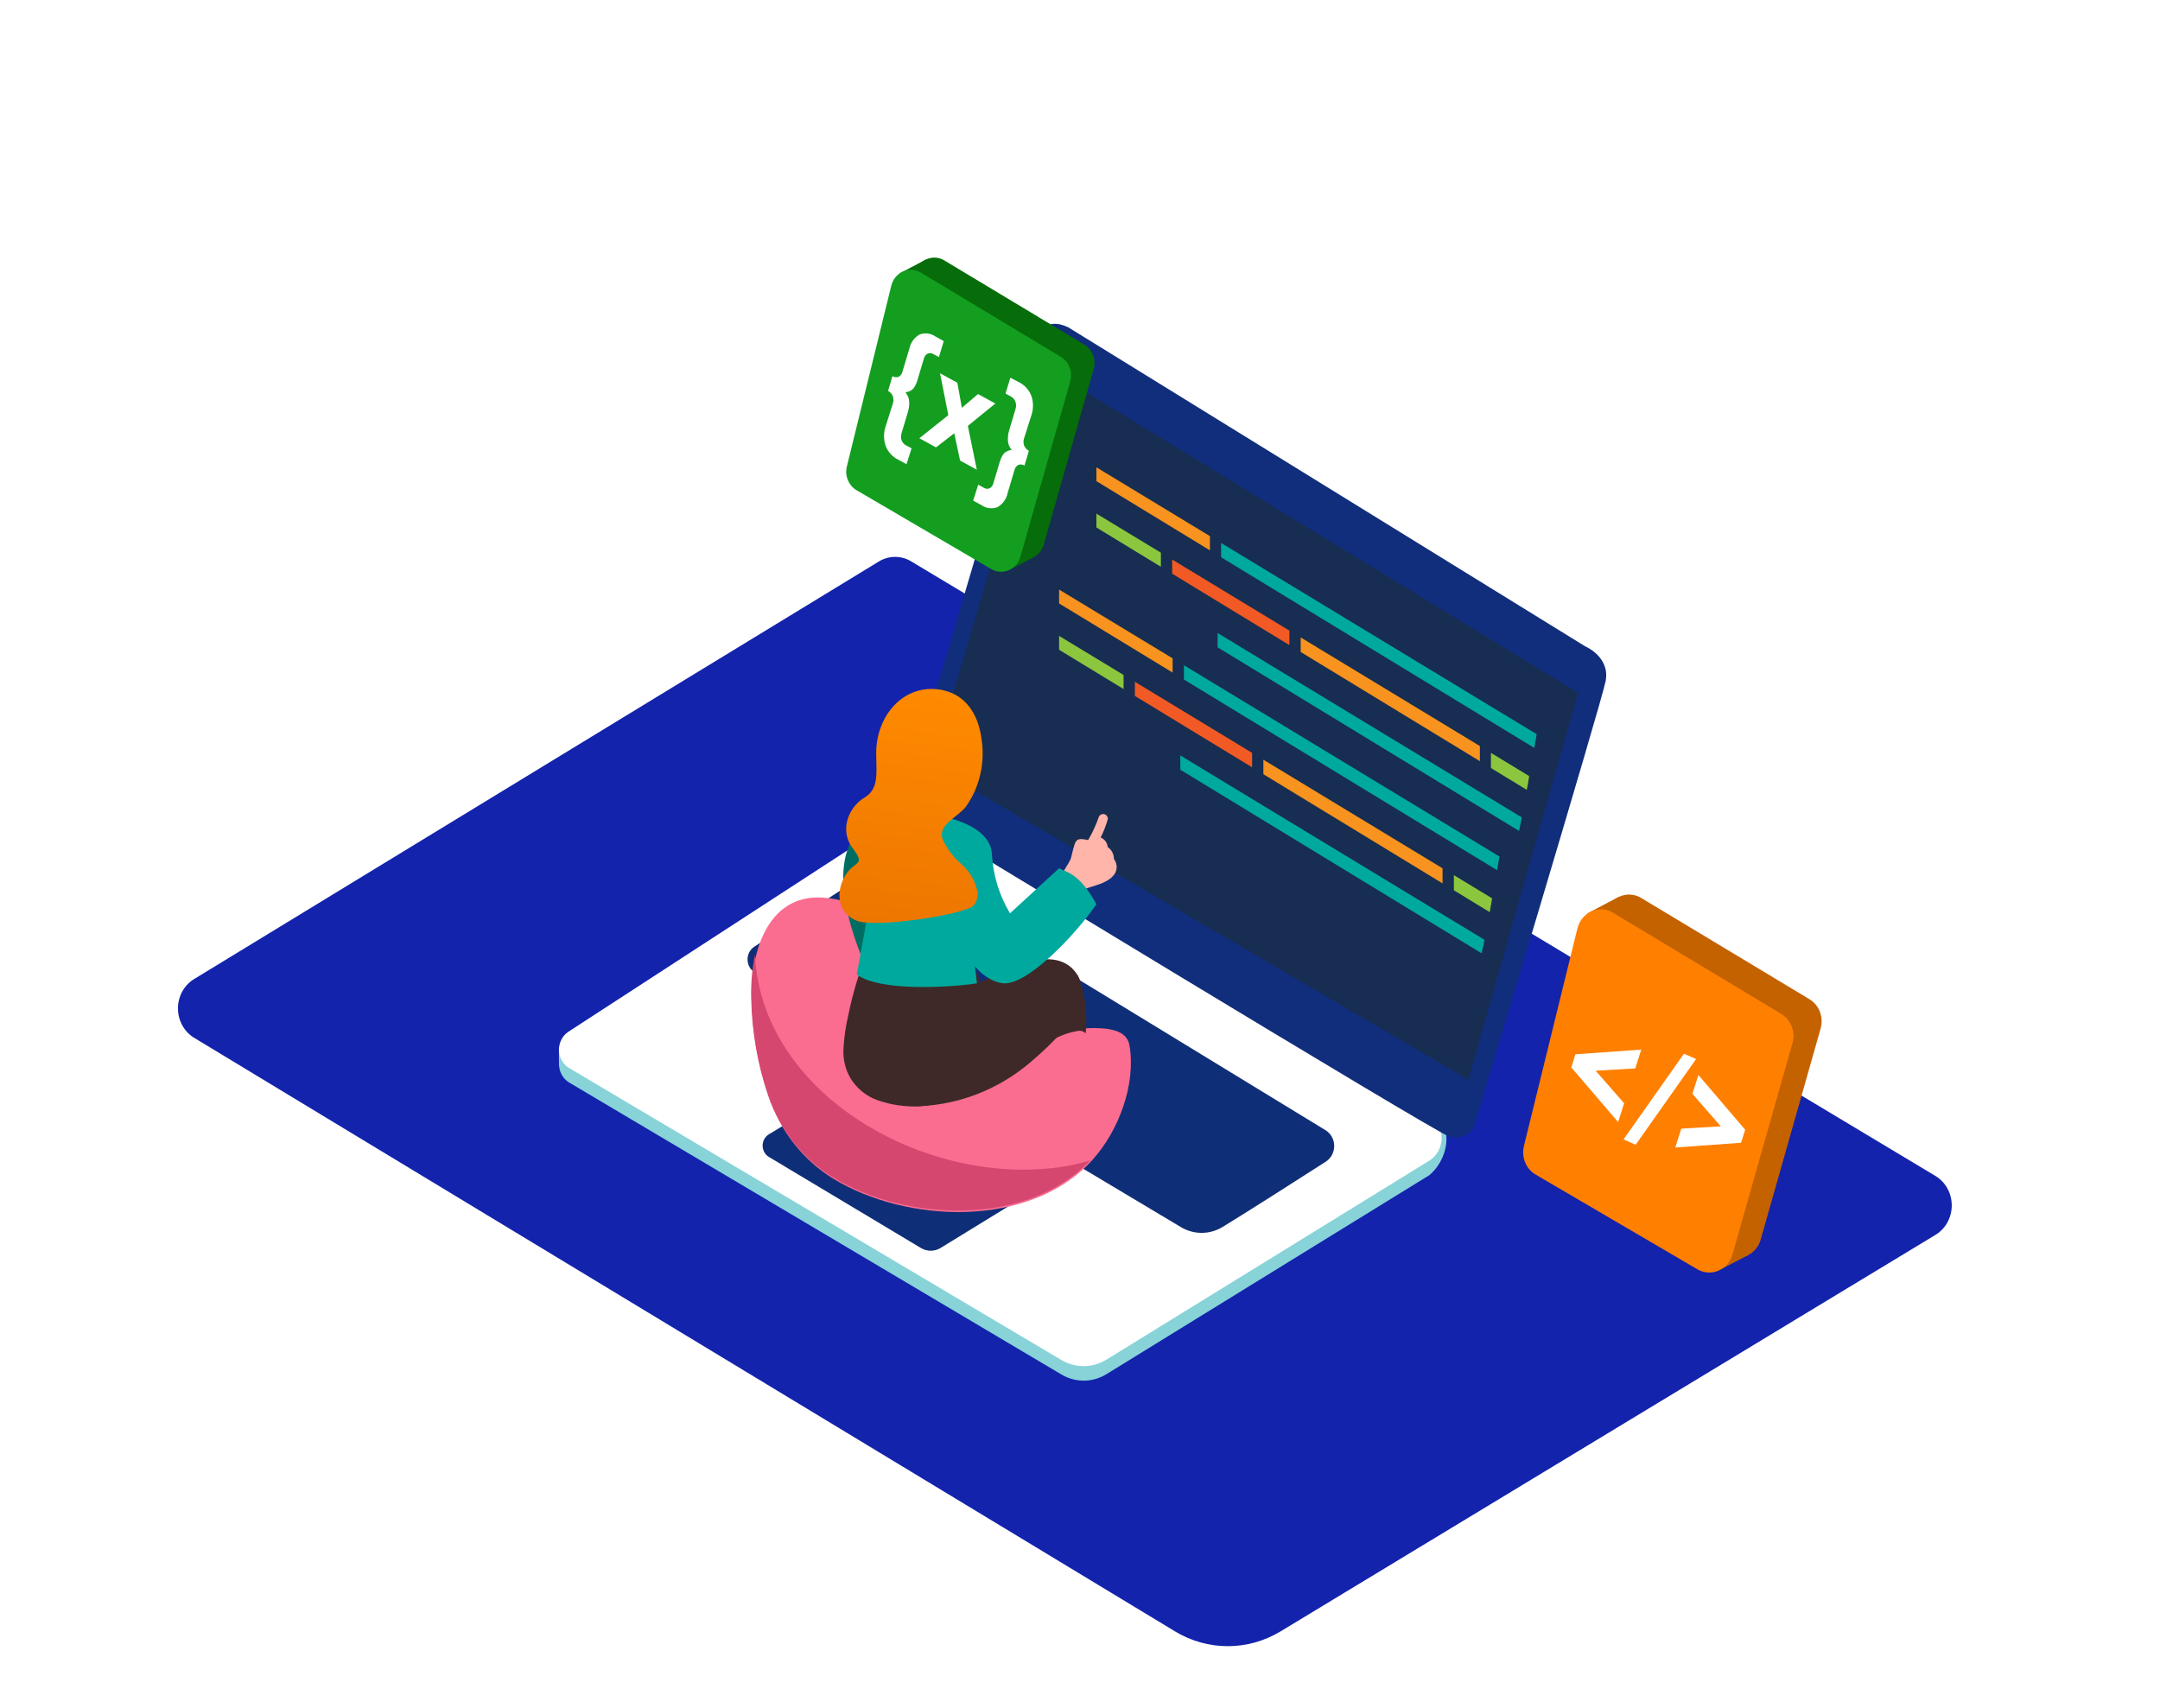 <svg width="726" height="574" viewBox="0 0 726 574" fill="none" xmlns="http://www.w3.org/2000/svg">
<g clip-path="url(#clip0)" filter="url(#filter0_d)">
<path d="M92.221 289.108L322.419 148.719C324.074 147.718 325.95 147.19 327.86 147.19C329.77 147.19 331.646 147.718 333.3 148.719L677.536 355.288C679.198 356.287 680.578 357.729 681.538 359.466C682.497 361.204 683.003 363.177 683.003 365.185C683.003 367.193 682.497 369.166 681.538 370.903C680.578 372.641 679.198 374.082 677.536 375.082L457.439 508.35C452.037 511.62 445.911 513.341 439.674 513.341C433.438 513.341 427.311 511.62 421.91 508.35L92.255 308.848C90.604 307.848 89.233 306.411 88.278 304.681C87.324 302.95 86.82 300.987 86.816 298.988C86.813 296.989 87.31 295.024 88.259 293.29C89.207 291.556 90.574 290.114 92.221 289.108Z" fill="#1323AC"/>
<path d="M214.866 312.123V317.979L217.684 321.61" fill="#ADCEE1"/>
<path d="M327.088 240.816L218.057 311.678C217.068 312.333 216.256 313.245 215.702 314.325C215.147 315.406 214.868 316.618 214.892 317.845C214.916 319.072 215.242 320.271 215.838 321.327C216.434 322.383 217.281 323.259 218.295 323.871L383.767 422.02C386.08 423.393 388.696 424.104 391.354 424.082C394.011 424.06 396.617 423.306 398.909 421.895L507.464 354.985C515.357 348.186 514.763 335.405 507.464 334.853L342.942 240.514C340.522 239.049 337.768 238.304 334.975 238.357C332.181 238.41 329.455 239.26 327.088 240.816Z" fill="#88D3D8"/>
<path d="M327.088 235.939L218.04 306.801C217.051 307.456 216.239 308.368 215.685 309.448C215.13 310.529 214.851 311.741 214.875 312.968C214.899 314.195 215.225 315.394 215.821 316.45C216.417 317.506 217.264 318.382 218.278 318.994L383.75 417.143C386.063 418.516 388.679 419.227 391.337 419.205C393.995 419.184 396.6 418.429 398.892 417.019L507.447 350.108C508.698 349.316 509.733 348.198 510.451 346.864C511.169 345.529 511.547 344.022 511.547 342.49C511.547 340.957 511.169 339.451 510.451 338.116C509.733 336.781 508.698 335.664 507.447 334.872L342.874 235.654C340.464 234.201 337.723 233.46 334.944 233.51C332.164 233.56 329.449 234.4 327.088 235.939Z" fill="white"/>
<path d="M331.552 226.256C331.552 226.256 376.841 72.98 376.553 72.98C376.264 72.98 377.962 66.163 386.059 70.025L559.849 177.288C559.849 177.288 568.336 180.848 566.639 189.089C564.941 197.331 522.3 339.072 522.3 339.072C521.41 340.419 520.133 341.434 518.656 341.968C517.179 342.503 515.577 342.53 514.084 342.045C508.788 340.265 335.558 234.8 335.558 234.8C333.983 234.172 332.693 232.941 331.949 231.356C331.206 229.77 331.064 227.947 331.552 226.256Z" fill="#112E7C"/>
<path d="M379.438 84.123L557.404 192.916L520.501 322.874L340.243 217.302L379.438 84.123Z" fill="#172D51"/>
<path d="M320.416 252.173L280.542 278.214C279.832 278.673 279.248 279.319 278.848 280.087C278.448 280.855 278.246 281.719 278.262 282.594C278.277 283.469 278.51 284.324 278.936 285.076C279.363 285.828 279.969 286.451 280.695 286.883L423.845 372.429C425.984 373.725 428.411 374.406 430.881 374.406C433.351 374.406 435.778 373.725 437.917 372.429C447.118 366.805 462.955 356.676 472.648 350.446C473.51 349.89 474.221 349.11 474.71 348.18C475.198 347.25 475.449 346.204 475.437 345.142C475.425 344.081 475.151 343.041 474.641 342.123C474.132 341.206 473.404 340.443 472.529 339.909C443.553 322.18 349.155 264.615 328.446 252.03C327.221 251.287 325.827 250.908 324.412 250.933C322.998 250.958 321.616 251.387 320.416 252.173Z" fill="#112E7C"/>
<path d="M322.555 322.874L372.547 352.351C373.308 352.809 373.941 353.47 374.381 354.267C374.822 355.064 375.053 355.969 375.053 356.89C375.053 357.811 374.822 358.716 374.381 359.512C373.941 360.309 373.308 360.971 372.547 361.429L343.146 379.478C342.137 380.089 340.992 380.41 339.827 380.41C338.662 380.41 337.518 380.089 336.509 379.478L285.431 348.88C284.792 348.497 284.262 347.943 283.893 347.276C283.524 346.609 283.329 345.851 283.329 345.08C283.329 344.308 283.524 343.551 283.893 342.883C284.262 342.216 284.792 341.663 285.431 341.279L315.986 322.856C316.988 322.261 318.121 321.95 319.273 321.953C320.425 321.956 321.556 322.274 322.555 322.874Z" fill="#112E7C"/>
<path opacity="0.1" d="M320.416 252.173L280.542 278.214C279.832 278.673 279.248 279.319 278.848 280.087C278.448 280.855 278.246 281.719 278.262 282.594C278.277 283.469 278.51 284.324 278.936 285.076C279.363 285.828 279.969 286.451 280.695 286.883L423.845 372.429C425.984 373.725 428.411 374.406 430.881 374.406C433.351 374.406 435.778 373.725 437.917 372.429C447.118 366.805 462.955 356.676 472.648 350.446C473.51 349.89 474.221 349.11 474.71 348.18C475.198 347.25 475.449 346.204 475.437 345.142C475.425 344.081 475.151 343.041 474.641 342.123C474.132 341.206 473.404 340.443 472.529 339.909C443.553 322.18 349.155 264.615 328.446 252.03C327.221 251.287 325.827 250.908 324.412 250.933C322.998 250.958 321.616 251.387 320.416 252.173Z" fill="#053855"/>
<path opacity="0.1" d="M322.555 322.874L372.547 352.351C373.308 352.809 373.941 353.47 374.381 354.267C374.822 355.064 375.053 355.969 375.053 356.89C375.053 357.811 374.822 358.716 374.381 359.512C373.941 360.309 373.308 360.971 372.547 361.429L343.146 379.478C342.137 380.089 340.992 380.41 339.827 380.41C338.662 380.41 337.518 380.089 336.509 379.478L285.431 348.88C284.792 348.497 284.262 347.943 283.893 347.276C283.524 346.609 283.329 345.851 283.329 345.08C283.329 344.308 283.524 343.551 283.893 342.883C284.262 342.216 284.792 341.663 285.431 341.279L315.986 322.856C316.988 322.261 318.121 321.95 319.273 321.953C320.425 321.956 321.556 322.274 322.555 322.874Z" fill="#053855"/>
<path d="M285.346 328.677C281.788 318.242 279.862 307.272 279.642 296.192C279.082 282.076 284.022 260.343 303.73 261.731C331.416 263.689 341.245 295.302 356.081 303.953C370.917 312.604 404.442 298.292 406.649 311.5C408.856 324.708 402.881 340.3 394.173 349.895C373.225 373.035 331.671 371.255 306.989 356.16C296.934 349.932 289.276 340.208 285.346 328.677Z" fill="#FA6D90"/>
<path d="M383.105 352.333C337.884 358.723 282.952 327.929 280.746 280.92C279.772 285.781 279.35 290.746 279.49 295.711C279.709 306.791 281.635 317.761 285.193 328.196C289.124 339.737 296.789 349.468 306.853 355.697C331.297 370.596 372.292 372.5 393.426 350.055C390.044 351.079 386.594 351.841 383.105 352.333Z" fill="#D64770"/>
<path d="M401.404 248.755C401.407 247.954 401.218 247.166 400.853 246.462C400.488 245.759 399.959 245.164 399.316 244.732C399.253 244.066 399.024 243.429 398.651 242.885C398.279 242.341 397.776 241.91 397.194 241.635C397.113 241.596 397.027 241.566 396.94 241.546C397.947 239.521 398.766 237.399 399.384 235.209C399.362 234.841 399.225 234.49 398.995 234.211C398.765 233.931 398.454 233.739 398.11 233.662C397.765 233.585 397.406 233.629 397.088 233.786C396.769 233.943 396.509 234.206 396.345 234.533C395.4 237.287 394.182 239.929 392.713 242.418C392.59 242.35 392.459 242.302 392.322 242.276C390.472 242.009 388.927 241.528 388.198 243.789C387.468 246.049 387.094 248.132 386.5 250.304C386.452 250.484 386.442 250.673 386.47 250.859C386.497 251.044 386.562 251.22 386.66 251.377C386.758 251.534 386.887 251.667 387.038 251.767C387.189 251.867 387.359 251.933 387.535 251.959C387.659 252.336 387.919 252.647 388.258 252.826C388.597 253.006 388.989 253.039 389.352 252.92C389.434 253.219 389.572 253.498 389.759 253.739L389.657 253.864C389.497 254.088 389.399 254.356 389.375 254.636C389.351 254.915 389.401 255.197 389.521 255.448C389.641 255.699 389.825 255.911 390.053 256.059C390.281 256.206 390.544 256.284 390.812 256.284C389.674 257.103 390.353 259.311 391.83 258.759C394.699 257.673 398.739 256.979 400.963 254.576C401.745 253.857 402.23 252.847 402.312 251.759C402.395 250.672 402.069 249.594 401.404 248.755Z" fill="#FFB5A9"/>
<path d="M392.73 253.312C392.839 253.092 392.904 252.85 392.92 252.603C392.935 252.355 392.901 252.107 392.819 251.874C392.738 251.641 392.611 251.428 392.446 251.25C392.282 251.071 392.083 250.931 391.864 250.838L392.136 250.375C392.305 250.061 392.379 249.701 392.349 249.342C392.319 248.983 392.186 248.642 391.967 248.364C391.748 248.086 391.454 247.885 391.123 247.786C390.793 247.688 390.441 247.696 390.116 247.812C389.949 247.59 389.735 247.414 389.491 247.297C389.246 247.179 388.979 247.124 388.71 247.137C388.442 247.149 388.18 247.228 387.946 247.367C387.712 247.506 387.514 247.701 387.366 247.936C385.557 251.285 383.526 254.497 381.289 257.548C381.078 257.826 380.946 258.161 380.91 258.514C380.874 258.867 380.935 259.223 381.085 259.542L380.644 260.236C380.507 260.438 380.418 260.672 380.383 260.917C380.348 261.163 380.368 261.413 380.443 261.649C380.517 261.884 380.643 262.098 380.811 262.273C380.978 262.448 381.183 262.58 381.408 262.657C381.673 263.049 382.065 263.327 382.511 263.44C382.036 264.633 383.173 265.665 384.293 265.629C384.427 265.835 384.603 266.006 384.808 266.131C385.013 266.255 385.243 266.33 385.479 266.349C385.715 266.367 385.953 266.33 386.174 266.24C386.395 266.149 386.593 266.007 386.755 265.825C389.505 262.865 391.724 259.41 393.307 255.626C393.481 255.23 393.518 254.782 393.413 254.361C393.308 253.939 393.066 253.568 392.73 253.312Z" fill="#FFB5A9"/>
<path d="M379.184 311.785C386.177 305.021 393.969 295.302 389.046 287.577C380.898 274.832 358.984 289.695 355.385 290.496C339.581 294.056 306.938 333.216 336.407 331.81C349.803 331.175 362.658 326.081 373.107 317.267C374.719 315.879 376.909 313.992 379.184 311.785Z" fill="#3E2928"/>
<path d="M378.963 311.5C379.166 310.811 379.608 310.226 380.202 309.862C382.987 308.215 386.027 307.095 389.182 306.551C389.664 306.431 390.167 306.442 390.643 306.586C391.119 306.729 391.551 307 391.898 307.37C393.137 295.106 389.012 287.523 389.012 287.523L378.046 312.443C378.369 312.141 378.64 311.82 378.963 311.5Z" fill="#3E2928"/>
<path d="M384.073 252.404C383.693 252.276 383.341 252.071 383.037 251.799L366.47 267C362.874 261.024 360.783 254.189 360.392 247.135C359.781 235.476 338.461 233.5 338.461 233.5L347.593 273.159C347.593 273.159 353.687 289.179 364.008 290.496C372.071 291.564 388.741 273.96 395.514 263.921C392.747 258.972 389.471 254.255 384.073 252.404Z" fill="#00A99D"/>
<path d="M328.429 220.097C320.843 226.981 315.113 235.832 311.81 245.765C305.954 262.746 320.603 290.514 320.603 290.514L343.418 271.61" fill="#006D62"/>
<path d="M310.486 312.693C310.327 316.064 311.124 319.409 312.778 322.305C314.893 325.813 318.093 328.452 321.842 329.781C326.514 331.442 331.449 332.137 336.373 331.828C346.558 331.134 355.334 326.185 362.752 319.368C361.343 300.589 356.285 287.488 351.973 281.08L324.371 267.107C324.541 267.107 318.99 278.748 318.736 279.371C315.892 286.329 313.697 293.56 312.183 300.963C311.264 304.807 310.695 308.735 310.486 312.693Z" fill="#3E2928"/>
<path d="M351.48 248.559L322.283 247.153L314.984 287.595C323.692 293.896 350.156 291.475 355.368 290.514C353.755 278.285 352.72 260.823 351.48 248.559Z" fill="#00A99D"/>
<path d="M351.769 231.008C354.037 227.745 355.657 224.037 356.531 220.105C357.406 216.173 357.519 212.096 356.862 208.118C355.758 200.036 351.497 193.326 343.282 191.866C330.55 189.623 321.299 200.891 321.503 213.493C321.605 220.524 322.335 225.277 317.395 228.214C312.455 231.151 308.907 238.894 313.592 245.088C318.278 251.283 314.068 249.058 310.927 254.576C307.787 260.094 308.602 267.036 315.052 269.528C321.503 272.02 351.464 267.338 354.213 264.401C355.192 263.229 355.697 261.703 355.622 260.147C354.919 256.231 352.887 252.716 349.902 250.25C347.474 248.105 345.473 245.48 344.012 242.525C341.618 237.345 348.951 234.8 351.769 231.008Z" fill="url(#paint0_linear)"/>
<path d="M605.817 386.438L614.593 381.881L608.143 378.037L605.817 386.438Z" fill="#C46200"/>
<path d="M560.528 267.036L571.171 261.411L569.915 269.385L563.295 271.45" fill="#C46200"/>
<path d="M618.786 376.666L638.935 305.715C639.458 303.871 639.372 301.896 638.691 300.11C638.01 298.323 636.775 296.83 635.184 295.872L578.538 261.785C577.448 261.143 576.232 260.774 574.984 260.704C573.736 260.634 572.49 260.866 571.341 261.383C570.193 261.899 569.173 262.685 568.36 263.681C567.548 264.676 566.964 265.855 566.656 267.125L548.679 340.265C548.234 342.091 548.377 344.02 549.086 345.753C549.795 347.485 551.031 348.922 552.6 349.841L607.073 381.739C608.14 382.349 609.323 382.701 610.536 382.769C611.749 382.838 612.962 382.621 614.084 382.135C615.207 381.648 616.212 380.905 617.026 379.958C617.839 379.012 618.441 377.887 618.786 376.666Z" fill="#C46200"/>
<path d="M609.314 381.632L629.463 310.681C629.986 308.837 629.9 306.862 629.219 305.076C628.539 303.289 627.303 301.796 625.712 300.838L569.066 266.751C567.976 266.11 566.76 265.74 565.512 265.67C564.264 265.6 563.018 265.833 561.869 266.349C560.72 266.865 559.7 267.651 558.888 268.647C558.075 269.643 557.492 270.821 557.183 272.091L539.207 345.231C538.761 347.057 538.904 348.987 539.614 350.719C540.323 352.451 541.558 353.888 543.128 354.807L597.601 386.705C598.668 387.315 599.851 387.667 601.064 387.735C602.277 387.804 603.49 387.587 604.612 387.101C605.735 386.614 606.74 385.871 607.554 384.925C608.367 383.978 608.969 382.853 609.314 381.632Z" fill="#FF8000"/>
<path d="M578.64 312.817L576.62 319.136L563.312 319.902L572.885 330.849L570.865 337.167L555.13 318.78L556.522 314.384L578.64 312.817Z" fill="white"/>
<path d="M597.856 321.343L613.575 339.749L612.183 344.127L590.081 345.712L592.101 339.375L605.393 338.609L595.836 327.68L597.856 321.343Z" fill="white"/>
<path d="M593.001 314.188L597.075 315.985L576.756 344.804L572.699 342.988L593.001 314.188Z" fill="white"/>
<path d="M433.674 140.211V144.999L395.514 121.734V117.071L433.674 140.211Z" fill="#F7931E"/>
<path d="M543.519 206.8L437.425 142.507V147.313L542.67 211.393C542.959 209.88 543.23 208.26 543.519 206.8Z" fill="#00A99D"/>
<path d="M540.972 220.862L528.122 213.066V218.157L540.175 225.508C540.491 223.966 540.757 222.417 540.972 220.862Z" fill="#8CC63F"/>
<path d="M524.405 210.77V215.861L464.178 179.157V174.262L524.405 210.77Z" fill="#F7931E"/>
<path d="M460.375 171.966V176.843L420.976 152.831V148.078L460.375 171.966Z" fill="#F15A24"/>
<path d="M417.191 145.782V150.517L395.514 137.309V132.646L417.191 145.782Z" fill="#8CC63F"/>
<path d="M538.511 234.764L436.254 172.785V177.591L537.577 239.321C537.883 237.808 538.206 236.295 538.511 234.764Z" fill="#00A99D"/>
<path d="M421.129 181.293V186.081L382.969 162.834V158.171L421.129 181.293Z" fill="#F7931E"/>
<path d="M530.991 247.901L424.931 183.607V188.413L530.177 252.493C530.431 250.98 530.703 249.431 530.991 247.901Z" fill="#00A99D"/>
<path d="M528.513 261.963L515.663 254.166V259.257L527.715 266.609C527.987 265.066 528.253 263.517 528.513 261.963Z" fill="#8CC63F"/>
<path d="M511.86 251.87V256.943L451.633 220.239V215.362L511.86 251.87Z" fill="#F7931E"/>
<path d="M447.848 213.066V217.925L408.449 193.931V189.178L447.848 213.066Z" fill="#F15A24"/>
<path d="M404.646 186.882V191.617L382.969 178.409V173.746L404.646 186.882Z" fill="#8CC63F"/>
<path d="M525.967 275.9L423.709 213.92V218.726L525.016 280.457C525.356 278.908 525.695 277.395 525.967 275.9Z" fill="#00A99D"/>
<path d="M367.064 151.14L374.346 147.366L368.999 144.162L367.064 151.14Z" fill="#066D0A"/>
<path d="M329.413 51.887L338.257 47.206L337.222 53.827L331.705 55.554" fill="#066D0A"/>
<path d="M377.843 143.023L394.597 84.034C395.029 82.499 394.956 80.857 394.39 79.372C393.823 77.886 392.796 76.644 391.474 75.846L344.385 47.526C343.48 46.985 342.469 46.67 341.43 46.604C340.39 46.539 339.35 46.725 338.39 47.148C337.43 47.572 336.576 48.221 335.894 49.045C335.211 49.87 334.719 50.849 334.455 51.905L319.517 112.71C319.146 114.23 319.265 115.835 319.854 117.277C320.443 118.719 321.471 119.917 322.776 120.684L368.065 147.206C368.952 147.718 369.936 148.016 370.947 148.078C371.958 148.139 372.969 147.963 373.906 147.562C374.843 147.161 375.683 146.545 376.365 145.76C377.046 144.975 377.551 144.039 377.843 143.023Z" fill="#066D0A"/>
<path d="M369.966 147.153L386.721 88.163C387.153 86.629 387.08 84.987 386.514 83.501C385.947 82.016 384.92 80.774 383.597 79.975L336.509 51.62C335.604 51.079 334.593 50.764 333.553 50.698C332.514 50.633 331.474 50.819 330.514 51.242C329.554 51.666 328.7 52.315 328.017 53.139C327.335 53.964 326.843 54.943 326.578 55.999L311.64 116.804C311.27 118.324 311.388 119.929 311.978 121.371C312.567 122.813 313.594 124.011 314.9 124.778L360.189 151.3C361.073 151.813 362.056 152.112 363.065 152.176C364.073 152.24 365.083 152.066 366.02 151.669C366.957 151.272 367.797 150.66 368.48 149.879C369.163 149.097 369.671 148.166 369.966 147.153Z" fill="#139E20"/>
<path d="M344.198 74.671L342.586 80.011L340.667 78.996C340.382 78.82 340.061 78.717 339.731 78.696C339.401 78.674 339.07 78.734 338.766 78.872C338.439 79.047 338.153 79.299 337.933 79.607C337.712 79.915 337.562 80.273 337.493 80.652L335.32 87.914C335.109 88.659 334.794 89.366 334.387 90.015C334.113 90.486 333.741 90.888 333.3 91.189C332.98 91.391 332.638 91.552 332.282 91.67C332.044 91.764 331.788 91.8 331.535 91.777H331.246L331.484 92.044C331.661 92.286 331.819 92.542 331.959 92.809C332.183 93.217 332.354 93.654 332.468 94.109C332.583 94.694 332.629 95.292 332.604 95.889C332.586 96.711 332.455 97.526 332.214 98.309L330.024 105.607C329.754 106.371 329.754 107.211 330.024 107.975C330.286 108.698 330.794 109.294 331.45 109.648L333.385 110.698L331.688 116.038L328.802 114.454C326.934 113.526 325.463 111.902 324.677 109.897C323.953 107.767 323.953 105.441 324.677 103.311L327.087 95.675C327.374 94.871 327.374 93.987 327.087 93.183C326.783 92.404 326.215 91.77 325.492 91.403L326.969 86.437C327.274 86.639 327.621 86.763 327.98 86.8C328.339 86.837 328.702 86.786 329.04 86.65C329.371 86.476 329.661 86.226 329.887 85.917C330.114 85.609 330.271 85.251 330.347 84.87L332.638 77.216C332.845 76.215 333.255 75.272 333.841 74.451C334.427 73.631 335.175 72.953 336.033 72.464C336.902 72.123 337.836 71.999 338.758 72.105C339.681 72.21 340.567 72.54 341.346 73.069L344.198 74.671Z" fill="white"/>
<path d="M369.525 88.502C371.393 89.429 372.864 91.054 373.65 93.058C374.376 95.182 374.376 97.503 373.65 99.627L371.223 107.263C370.936 108.066 370.936 108.951 371.223 109.755C371.53 110.532 372.097 111.165 372.818 111.535L371.341 116.501C371.038 116.303 370.695 116.179 370.34 116.139C369.984 116.099 369.624 116.144 369.287 116.27C368.955 116.445 368.663 116.696 368.434 117.003C368.205 117.311 368.045 117.669 367.963 118.05L365.689 125.686C365.485 126.691 365.075 127.637 364.489 128.461C363.903 129.284 363.154 129.965 362.294 130.456C361.425 130.797 360.491 130.921 359.569 130.815C358.646 130.71 357.759 130.38 356.98 129.851L354.095 128.267L355.792 122.927L357.71 123.977C357.994 124.155 358.314 124.262 358.643 124.29C358.973 124.317 359.304 124.265 359.612 124.137C359.925 123.972 360.2 123.736 360.417 123.447C360.634 123.158 360.788 122.822 360.868 122.464L363.058 115.166C363.269 114.416 363.583 113.702 363.991 113.048C364.264 112.58 364.635 112.184 365.078 111.891C365.4 111.711 365.735 111.556 366.079 111.428C366.326 111.32 366.595 111.283 366.86 111.321H367.115L366.877 111.072C366.705 110.826 366.547 110.571 366.402 110.307C366.169 109.897 365.998 109.453 365.892 108.989C365.779 108.404 365.734 107.806 365.757 107.209C365.775 106.387 365.907 105.572 366.147 104.789L368.32 97.526C368.585 96.749 368.585 95.9 368.32 95.123C368.08 94.36 367.569 93.723 366.894 93.343L364.976 92.293L366.588 86.953L369.525 88.502Z" fill="white"/>
<path d="M361.53 95.639L352.312 103.151L355.317 117.889L349.698 114.81L347.729 105.643L341.601 110.378L335.999 107.316L345.743 99.555L342.959 85.476L348.782 88.662L350.292 97.081L355.724 92.453L361.53 95.639Z" fill="white"/>
</g>
<defs>
<filter id="filter0_d" x="0" y="0" width="726" height="630" filterUnits="userSpaceOnUse" color-interpolation-filters="sRGB">
<feFlood flood-opacity="0" result="BackgroundImageFix"/>
<feColorMatrix in="SourceAlpha" type="matrix" values="0 0 0 0 0 0 0 0 0 0 0 0 0 0 0 0 0 0 127 0"/>
<feOffset dx="-27" dy="40"/>
<feGaussianBlur stdDeviation="10"/>
<feColorMatrix type="matrix" values="0 0 0 0 0 0 0 0 0 0 0 0 0 0 0 0 0 0 0.25 0"/>
<feBlend mode="normal" in2="BackgroundImageFix" result="effect1_dropShadow"/>
<feBlend mode="normal" in="SourceGraphic" in2="effect1_dropShadow" result="shape"/>
</filter>
<linearGradient id="paint0_linear" x1="333.217" y1="191.579" x2="323.686" y2="270.522" gradientUnits="userSpaceOnUse">
<stop stop-color="#FF8A00"/>
<stop offset="1" stop-color="#ED7600"/>
</linearGradient>
<clipPath id="clip0">
<rect width="679" height="570" fill="white" transform="translate(47)"/>
</clipPath>
</defs>
</svg>
